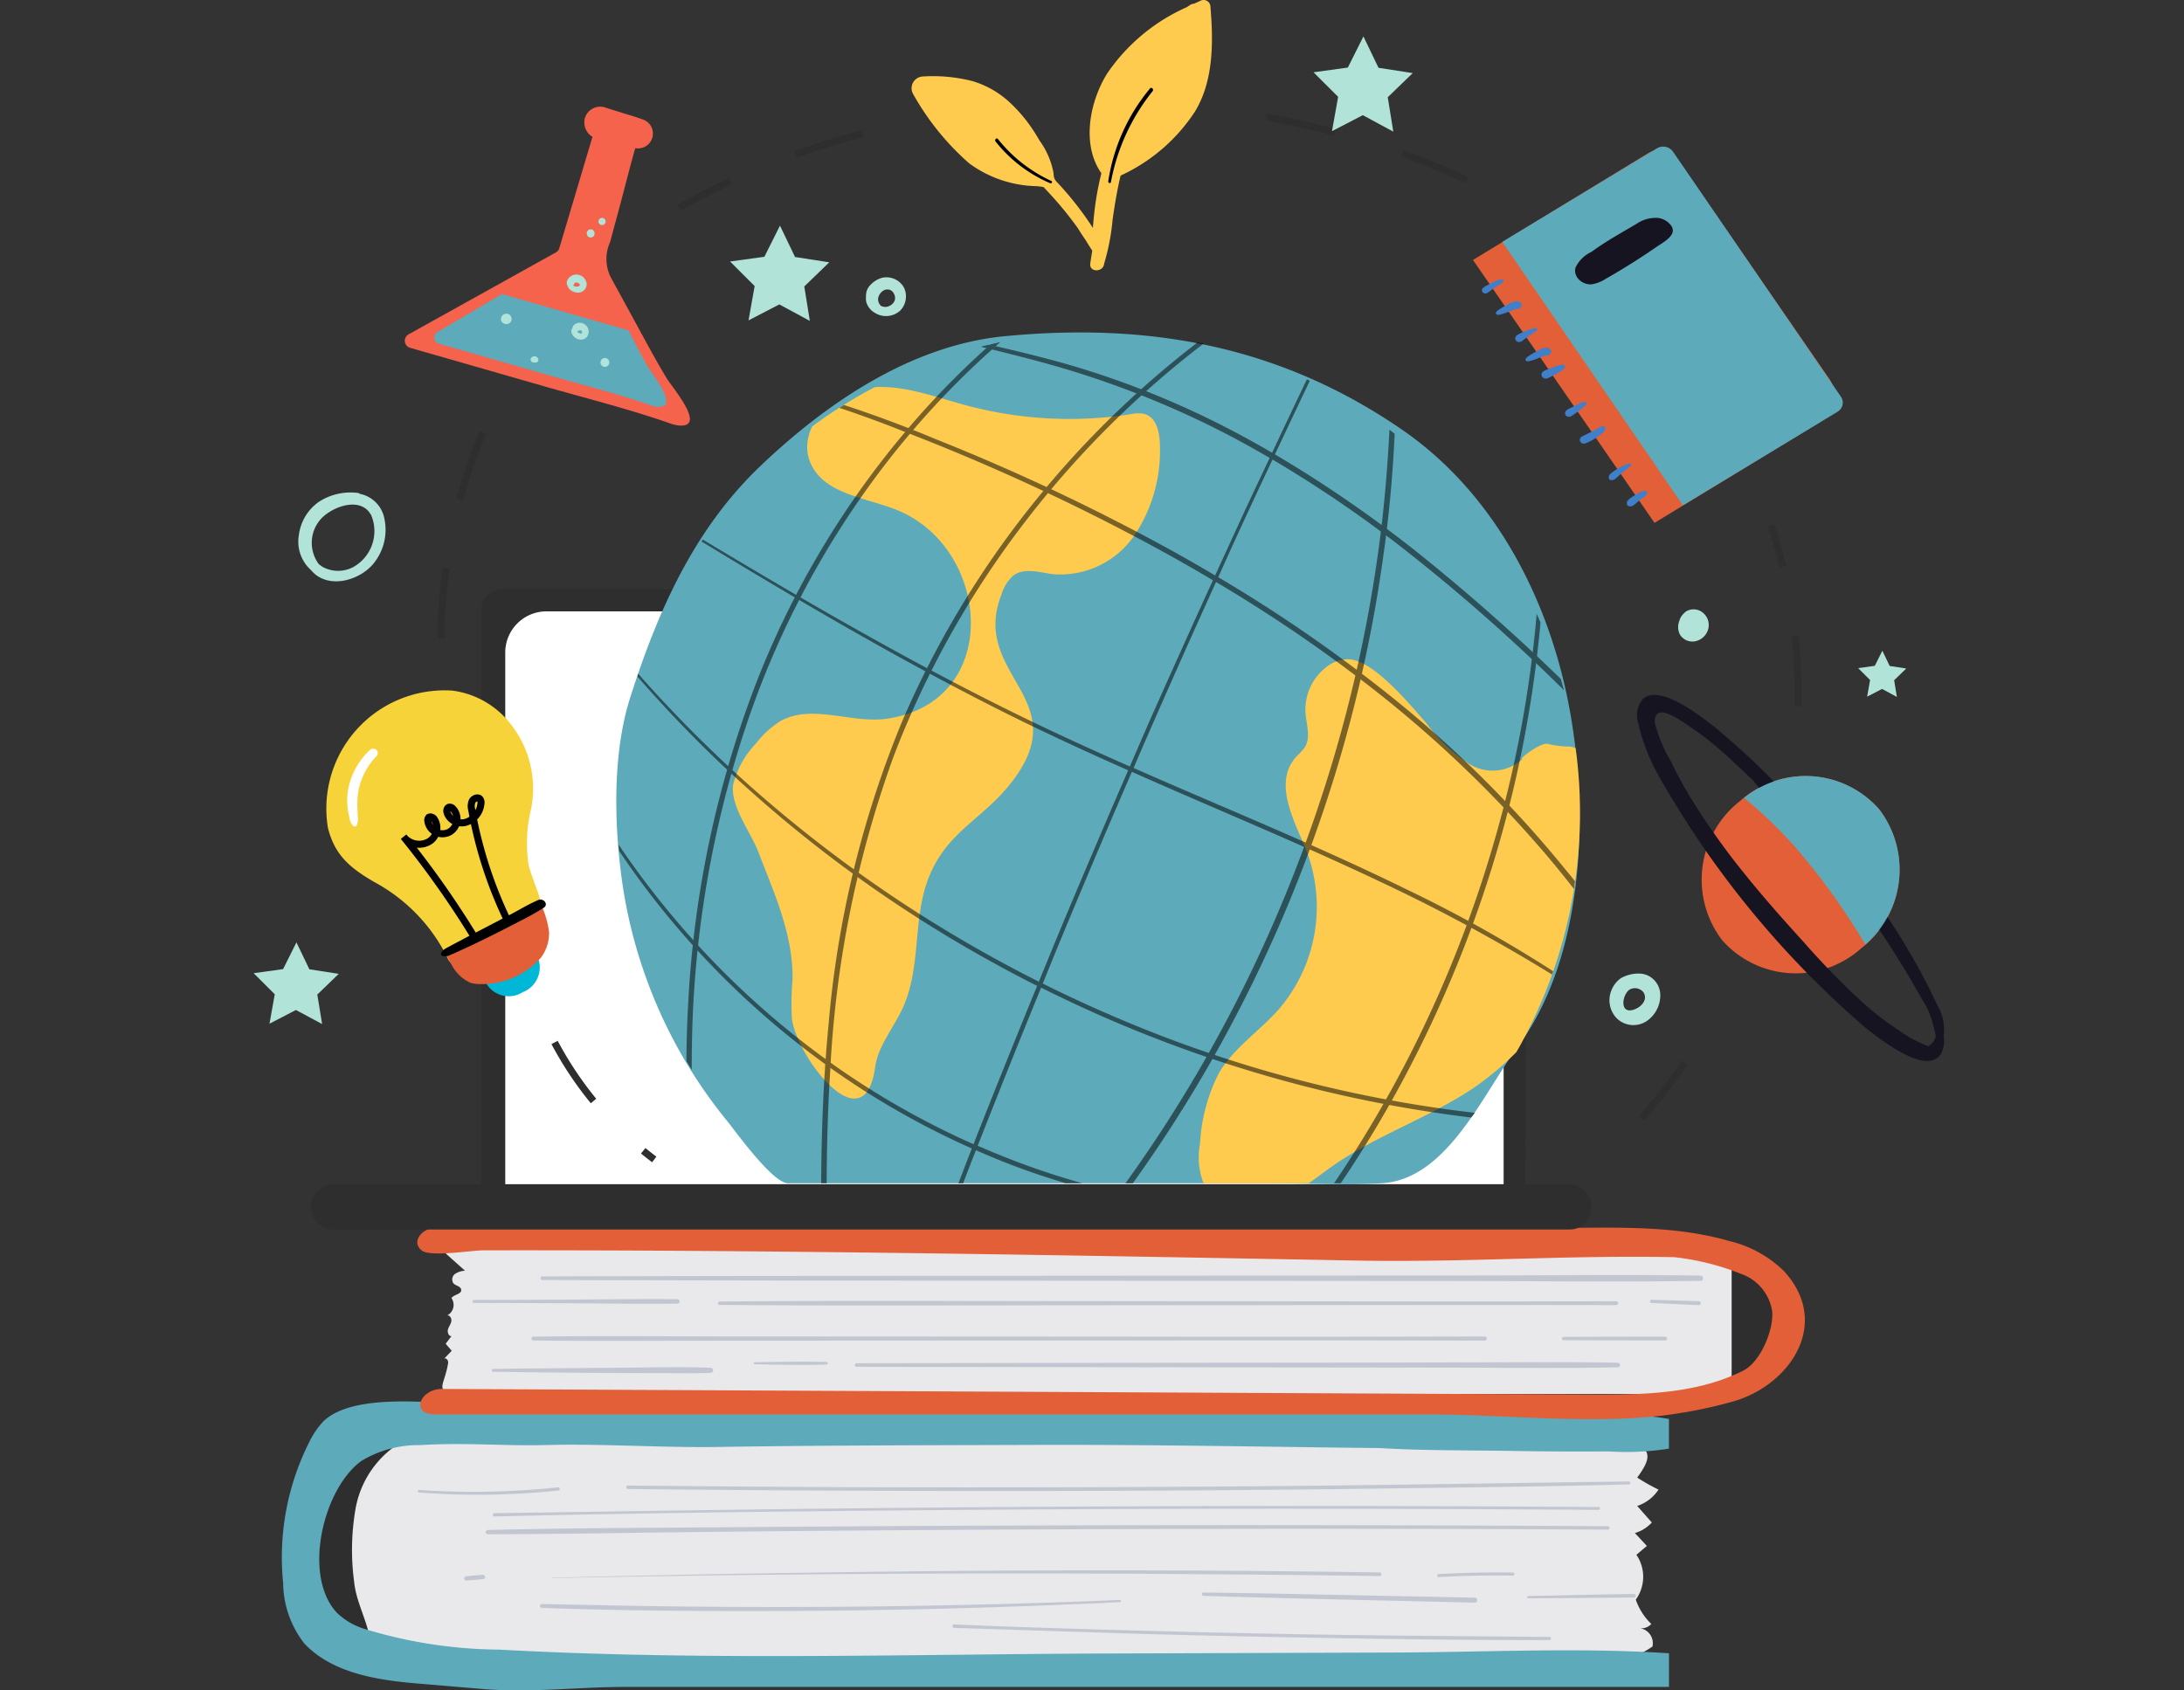 <svg xmlns="http://www.w3.org/2000/svg" xmlns:xlink="http://www.w3.org/1999/xlink" width="155" height="120" viewBox="0 0 155 120">
  <rect x="0" y="0" width="155" height="120" fill="#333333" stroke="none"/>
  <defs>
    <clipPath id="clip-path">
      <path id="Path_14129" data-name="Path 14129" d="M34.37-.037A34.146,34.146,0,1,1,.189,34.074,34.146,34.146,0,0,1,34.37-.037Z" transform="matrix(0.157, -0.988, 0.988, 0.157, 0, 67.905)" fill="none"/>
    </clipPath>
    <clipPath id="clip-Web_1920_1">
      <rect width="155" height="120"/>
    </clipPath>
  </defs>
  <g id="Web_1920_1" data-name="Web 1920 – 1" clip-path="url(#clip-Web_1920_1)">
    <g id="Group_15718" data-name="Group 15718" transform="translate(-102.024 -135.777)">
      <g id="Group_1" data-name="Group 1">
        <path id="Path_14031" data-name="Path 14031" d="M162.28,292.2a39.587,39.587,0,0,0,5.343,6.728" transform="translate(-21.935 -80.68)" fill="none" stroke="#2e2e2e" stroke-width="0.5" stroke-dasharray="5"/>
        <path id="Path_14032" data-name="Path 14032" d="M195.852,155.382a53.727,53.727,0,0,0-13.011,5.24" transform="translate(-32.609 -10.109)" fill="none" stroke="#2e2e2e" stroke-width="0.5" stroke-dasharray="5"/>
        <path id="Path_14033" data-name="Path 14033" d="M282.92,157.3a56.4,56.4,0,0,0-15.026-4.6" transform="translate(-76.762 -8.728)" fill="none" stroke="#2e2e2e" stroke-width="0.5" stroke-dasharray="5"/>
        <path id="Path_14034" data-name="Path 14034" d="M345.893,225.629a38.612,38.612,0,0,0-1.926-12.855" transform="translate(-116.253 -39.712)" fill="none" stroke="#2e2e2e" stroke-width="0.5" stroke-dasharray="5"/>
        <path id="Path_14035" data-name="Path 14035" d="M324.911,291.7a48.423,48.423,0,0,0,5.292-7.5" transform="translate(-106.361 -76.551)" fill="none" stroke="#2e2e2e" stroke-width="0.5" stroke-dasharray="5"/>
        <g id="Group_15692" data-name="Group 15692" transform="translate(218.231 185.104)">
          <path id="Path_14036" data-name="Path 14036" d="M336.442,251.323a7.082,7.082,0,0,0-1.282,9.873,6.968,6.968,0,0,0,9.871.594,7.082,7.082,0,0,0,1.282-9.873,6.968,6.968,0,0,0-9.871-.594Z" transform="translate(-329.153 -243.791)" fill="#e25f37"/>
          <path id="Path_14037" data-name="Path 14037" d="M324.674,237.9a1.768,1.768,0,0,0-.374,1.735,13.8,13.8,0,0,0,1.483,3.8,67.226,67.226,0,0,0,14.606,17.8c2.618,2.109,4.366,2.829,5.194,2.14a1.034,1.034,0,0,0,.2-.236l.005-.008a1.959,1.959,0,0,0,.192-1.288,3.39,3.39,0,0,0-.453-2.184A46.383,46.383,0,0,0,340.1,250.8q-1.569-2.055-3.322-3.957-.447-.485-.911-.954a52.772,52.772,0,0,0-6.006-5.853C327.25,237.927,325.5,237.207,324.674,237.9Zm2.8,1.668a22.87,22.87,0,0,1,2.161,1.573c1,.817,1.915,1.738,2.867,2.612a.33.33,0,0,0,.019.039,15.518,15.518,0,0,0,1.808,1.949c.628.631,1.24,1.279,1.844,1.935a57.919,57.919,0,0,1,5.737,7.389c.847,1.288,1.648,2.611,2.4,3.955.157.28.337.566.508.859a8.926,8.926,0,0,1,.581,1.863c.009.051.012.1.018.144a1.042,1.042,0,0,1-.525.7,9.032,9.032,0,0,1-2.1-1.137,21.514,21.514,0,0,1-2.584-1.99,55.585,55.585,0,0,1-4.183-4.293c-1.445-1.587-2.87-3.195-4.214-4.871a50.09,50.09,0,0,1-3.712-5.23,26.4,26.4,0,0,1-1.472-2.7,10.208,10.208,0,0,1-1.14-2.724.745.745,0,0,1,.175-.653c.413-.345,1.423.328,1.813.577Z" transform="translate(-324.246 -237.643)" fill="#161421"/>
          <path id="Path_14038" data-name="Path 14038" d="M343.708,254.7a48.516,48.516,0,0,1,4.892,6.821,7.045,7.045,0,0,0,.981-9.6,6.934,6.934,0,0,0-9.588-.808A32.062,32.062,0,0,1,343.708,254.7Z" transform="translate(-332.421 -243.796)" fill="#5daabb"/>
        </g>
        <g id="Group_15693" data-name="Group 15693" transform="translate(166.713 135.782)">
          <path id="Path_14039" data-name="Path 14039" d="M238.33,136.253a.487.487,0,0,0-.721-.416l-.432.2a.652.652,0,0,0-.313.106l-.213.144a13.373,13.373,0,0,0-5.66,4.721c-1.229,1.985-1.835,5.027-.4,7.069a20.306,20.306,0,0,0-.514,2.894c-.035.33-.066.659-.09.987-.1-.152-.194-.3-.3-.453a22.59,22.59,0,0,0-2.21-2.757,1.011,1.011,0,0,1-.228-.314,1.184,1.184,0,0,1-.052-.354,5.64,5.64,0,0,0-.989-2.315q-.287-.506-.619-.983a10.813,10.813,0,0,0-1.351-1.59,6.709,6.709,0,0,0-2.786-1.654,11.286,11.286,0,0,0-3.515-.332.835.835,0,0,0-.709,1.245,18.675,18.675,0,0,0,3.965,4.909,8.321,8.321,0,0,0,4.6,1.626,4.409,4.409,0,0,1,.691.069c.352.373.7.749,1.034,1.137q.75.868,1.413,1.8c.171.279.349.555.538.824.155.254.31.508.474.754-.05.307-.1.614-.142.922-.08.629.92.635.988,0v-.01a15.687,15.687,0,0,0,.6-3.141c.151-1.039.318-2.082.566-3.1a12.56,12.56,0,0,0,5.256-4.513C238.569,141.533,238.538,138.738,238.33,136.253Z" transform="translate(-217.113 -135.782)" fill="#ffcb4e"/>
          <path id="Path_14040" data-name="Path 14040" d="M249.113,148.7a13.416,13.416,0,0,0-2.961,6.59c-.018.123.165.178.189.052a14.578,14.578,0,0,1,2.96-6.453C249.407,148.759,249.225,148.569,249.113,148.7Z" transform="translate(-232.187 -142.423)"/>
          <path id="Path_14041" data-name="Path 14041" d="M233.451,159.09a10.389,10.389,0,0,1-3.792-2.976c-.1-.123-.264.051-.171.172a9.876,9.876,0,0,0,3.872,2.961C233.465,159.295,233.557,159.138,233.451,159.09Z" transform="translate(-223.522 -146.248)"/>
        </g>
        <g id="Group_15697" data-name="Group 15697" transform="translate(206.561 146.183)">
          <g id="Group_15694" data-name="Group 15694" transform="translate(0 0.261)">
            <path id="Path_14042" data-name="Path 14042" d="M324.545,177.132l-11.682,7.12-12.885-18.663,12.389-7.551a1.623,1.623,0,0,1,2.16.432l10.726,15.538a2.178,2.178,0,0,1-.708,3.124Z" transform="translate(-299.978 -157.801)" fill="#e25f37"/>
          </g>
          <path id="Path_14043" data-name="Path 14043" d="M328.092,176.089l-10.973,6.639-12.818-18.7,10.973-6.639a.86.86,0,0,1,1.145.233l11.921,17.4a.75.75,0,0,1-.248,1.067Z" transform="translate(-302.222 -157.262)" fill="#5daabb"/>
          <path id="Path_14044" data-name="Path 14044" d="M321.316,169.442c-.162.112-.325.213-.455.3q-1.761,1.219-3.634,2.287a2.552,2.552,0,0,1-.99.388c-.693.067-1.364-.566-1.142-1.214a2.362,2.362,0,0,1,1.13-1.094c.984-.728,2.132-1.357,3.191-1.986a2.38,2.38,0,0,1,1.565-.411,1.4,1.4,0,0,1,.84.476C322.242,168.7,321.786,169.117,321.316,169.442Z" transform="translate(-307.803 -162.642)" fill="#161421"/>
          <path id="Path_14045" data-name="Path 14045" d="M302.694,176.694l-.166.037a1.014,1.014,0,0,0-.183.069q-.164.074-.324.153c-.107.053-.206.1-.307.159a1.7,1.7,0,0,0-.335.207.217.217,0,0,0-.021.3.253.253,0,0,0,.311.061,2.3,2.3,0,0,0,.31-.22l.034-.025q-.025.018.007,0l.071-.049c.047-.033.1-.065.143-.1q.144-.1.291-.186a2.343,2.343,0,0,0,.283-.214C302.9,176.8,302.8,176.671,302.694,176.694Z" transform="translate(-300.669 -167.283)" fill="#4080ca"/>
          <path id="Path_14046" data-name="Path 14046" d="M307.76,183.907a.136.136,0,0,0-.175-.045,2.034,2.034,0,0,1-.323.092,2.232,2.232,0,0,0-.358.131c-.1.045-.207.092-.309.144-.139.07-.335.144-.368.306a.236.236,0,0,0,.045.213.278.278,0,0,0,.2.1c.163.019.3-.13.415-.218l.067-.048h0l.035-.024c.006,0,.076-.054.034-.025l.035-.024.079-.054c.1-.068.2-.132.3-.208a1.167,1.167,0,0,1,.275-.171.118.118,0,0,0,.048-.169Z" transform="translate(-303.218 -170.975)" fill="#4080ca"/>
          <g id="Group_15695" data-name="Group 15695" transform="translate(3.723 14.28)">
            <path id="Path_14047" data-name="Path 14047" d="M310.785,187.869h-.011C310.8,187.871,310.8,187.87,310.785,187.869Z" transform="translate(-309.306 -187.328)" fill="#4080ca"/>
            <path id="Path_14048" data-name="Path 14048" d="M309.342,186.773c-.332-.089-.637.138-.91.284a4.268,4.268,0,0,0-.378.214l-.186.124a.357.357,0,0,0-.142.178.1.1,0,0,0,.074.125.37.37,0,0,0,.2.007c.063-.015.125-.035.188-.053a4.312,4.312,0,0,0,.415-.148l.37-.146.059-.023c.024-.008.047-.017.071-.024l.057-.015h.039a.289.289,0,0,0,.333-.186.273.273,0,0,0-.19-.337Z" transform="translate(-307.72 -186.753)" fill="#4080ca"/>
            <path id="Path_14049" data-name="Path 14049" d="M310.788,187.867Z" transform="translate(-309.313 -187.327)" fill="#4080ca"/>
          </g>
          <g id="Group_15696" data-name="Group 15696" transform="translate(1.626 10.981)">
            <path id="Path_14050" data-name="Path 14050" d="M306.425,181.056h-.011C306.439,181.058,306.438,181.057,306.425,181.056Z" transform="translate(-304.945 -180.515)" fill="#4080ca"/>
            <path id="Path_14051" data-name="Path 14051" d="M304.981,179.96c-.331-.089-.637.138-.91.284a4.2,4.2,0,0,0-.378.215l-.186.124a.36.36,0,0,0-.142.178.1.1,0,0,0,.074.124.37.37,0,0,0,.2.007c.063-.015.125-.035.188-.053a4.314,4.314,0,0,0,.415-.148l.37-.146.059-.023c.024-.008.047-.017.071-.024l.056-.015h.044a.289.289,0,0,0,.332-.186.272.272,0,0,0-.193-.337Z" transform="translate(-303.36 -179.94)" fill="#4080ca"/>
            <path id="Path_14052" data-name="Path 14052" d="M306.427,181.054Z" transform="translate(-304.952 -180.514)" fill="#4080ca"/>
          </g>
          <path id="Path_14053" data-name="Path 14053" d="M311.718,189.287a.245.245,0,0,0-.214-.042,1.3,1.3,0,0,0-.193.035c-.117.033-.232.084-.346.125a5.641,5.641,0,0,0-.723.292.277.277,0,0,0-.111.387.3.3,0,0,0,.179.132.38.38,0,0,0,.233-.027,5.371,5.371,0,0,0,.667-.344,3.209,3.209,0,0,0,.346-.206,1.31,1.31,0,0,0,.138-.115C311.755,189.465,311.8,189.353,311.718,189.287Z" transform="translate(-305.228 -173.755)" fill="#4080ca"/>
          <path id="Path_14054" data-name="Path 14054" d="M315.023,194.691a.662.662,0,0,0-.378.1c-.109.048-.221.092-.327.144s-.211.108-.316.163a1.342,1.342,0,0,0-.353.211.251.251,0,0,0-.045.311.285.285,0,0,0,.308.12,1.3,1.3,0,0,0,.354-.211l.3-.217c.1-.07.189-.152.283-.228.046-.037.092-.075.136-.115a.32.32,0,0,0,.111-.151.107.107,0,0,0-.073-.127Z" transform="translate(-307.033 -176.564)" fill="#4080ca"/>
          <path id="Path_14055" data-name="Path 14055" d="M317.422,198.257a.794.794,0,0,0-.412.161c-.12.073-.244.141-.369.206-.248.127-.5.241-.75.374a.259.259,0,0,0-.118.331.285.285,0,0,0,.333.156,3.192,3.192,0,0,0,.807-.417c.126-.088.25-.179.37-.275a.669.669,0,0,0,.284-.354.148.148,0,0,0-.145-.182Z" transform="translate(-308.166 -178.407)" fill="#4080ca"/>
          <path id="Path_14056" data-name="Path 14056" d="M321.465,203.708c-.138.048-.277.094-.411.153a2.98,2.98,0,0,0-.37.2c-.116.071-.23.146-.34.224a1.326,1.326,0,0,0-.2.155.6.6,0,0,0-.092.115.379.379,0,0,0-.035.158.187.187,0,0,0,.191.182.452.452,0,0,0,.141-.018.592.592,0,0,0,.138-.08,1.551,1.551,0,0,0,.159-.137c.1-.093.2-.183.3-.269s.21-.159.309-.244.2-.18.314-.262C321.663,203.822,321.571,203.671,321.465,203.708Z" transform="translate(-310.382 -181.215)" fill="#4080ca"/>
          <path id="Path_14057" data-name="Path 14057" d="M324.057,207.748a.172.172,0,0,0-.142-.025c-.066.022-.137.028-.2.054a1.466,1.466,0,0,0-.149.075q-.155.082-.3.173c-.1.059-.191.12-.283.185a1.262,1.262,0,0,0-.17.132.594.594,0,0,0-.088.1.325.325,0,0,0-.038.123.206.206,0,0,0,.038.18.213.213,0,0,0,.171.082.444.444,0,0,0,.235-.062,1.812,1.812,0,0,0,.177-.137q.126-.111.258-.217c.084-.068.169-.133.257-.2l.011-.008.032-.022c.034-.024.07-.046.1-.071a.525.525,0,0,0,.071-.079l.007-.008h0l.037-.03a.143.143,0,0,0,.045-.113.111.111,0,0,0-.064-.132Z" transform="translate(-311.761 -183.286)" fill="#4080ca"/>
        </g>
        <g id="Group_15701" data-name="Group 15701" transform="translate(130.752 143.343)">
          <g id="Group_15698" data-name="Group 15698">
            <path id="Path_14058" data-name="Path 14058" d="M158.029,165.493,157,163.611a2.885,2.885,0,0,1-.1-2.586q.381-1.413.761-2.827c.064-.24,1-3.856,1.037-3.849a1,1,0,0,0,.464-.021.183.183,0,0,0,.055-.013,1.055,1.055,0,0,0,.591-1.514,1.025,1.025,0,0,0-.629-.5c-.435-.17-.889-.293-1.334-.432s-.893-.275-1.337-.422a1.138,1.138,0,0,0-1.4.783,1.2,1.2,0,0,0,.543,1.317l-2.353,7.9a.521.521,0,0,1-.245.306L142.6,167.566a.522.522,0,0,0,.108.956l9.487,2.724c2.974.854,5.979,1.6,8.892,2.616a2.979,2.979,0,0,0,.581.16c2.226.3-.342-2.666-.75-3.336-.546-.9-1.051-1.819-1.554-2.743Z" transform="translate(-142.331 -151.398)" fill="#f5634d"/>
            <path id="Path_14059" data-name="Path 14059" d="M161.838,184.038c-.437-.761-.838-1.542-1.238-2.325l-.128-.251-8.99-2.581-4.578,2.7a.451.451,0,0,0,.077.816l7.721,2.217c2.421.7,4.868,1.3,7.237,2.132a2.318,2.318,0,0,0,.473.129C164.228,187.106,162.164,184.606,161.838,184.038Z" transform="translate(-144.589 -165.574)" fill="#5daabb"/>
          </g>
          <path id="Path_14060" data-name="Path 14060" d="M157.223,181.942a.431.431,0,0,0-.054-.074l-.009-.011a6.1,6.1,0,0,0-.065-.05.555.555,0,0,0-.076-.033h-.013a.366.366,0,0,0-.1-.013.589.589,0,0,0-.088.011H156.8a.768.768,0,0,0-.078.032l-.013.007-.013.009a.759.759,0,0,0-.066.052l-.011.011a.713.713,0,0,0-.052.068h0l-.029.068v.023a.13.13,0,0,0-.006.019.349.349,0,0,0,.032.248.32.32,0,0,0,.064.08.362.362,0,0,0,.084.061.422.422,0,0,0,.1.037.4.4,0,0,0,.108.01.6.6,0,0,0,.083-.012.456.456,0,0,0,.078-.031.132.132,0,0,0,.023-.013c.02-.014.038-.029.057-.044l.015-.014a.7.7,0,0,0,.046-.06l.009-.013.006-.012a.626.626,0,0,0,.03-.072.325.325,0,0,0,.01-.057.312.312,0,0,0,0-.059.429.429,0,0,0-.058-.168Z" transform="translate(-149.694 -167.057)" fill="#b2e3d9"/>
          <g id="Group_15699" data-name="Group 15699" transform="translate(11.829 15.348)">
            <path id="Path_14061" data-name="Path 14061" d="M167.943,183.26a.606.606,0,0,0-.455-.162.742.742,0,0,0-.264.073.43.43,0,0,0-.073.044.382.382,0,0,0-.139.2.2.2,0,0,0,0,.025.42.42,0,0,0-.01.5.645.645,0,0,0,.266.262.681.681,0,0,0,.4.086.528.528,0,0,0,.4-.25.633.633,0,0,0-.125-.778Zm-.382.593h-.016l-.038-.01-.027-.01h-.006a.6.6,0,0,1-.062-.037l-.025-.022c-.014-.015-.026-.03-.039-.046h0c0-.007-.009-.015-.012-.022h.011a.39.39,0,0,0,.114-.064h0l-.036.028a.476.476,0,0,1,.058-.034l.044-.012h.033l.023.006a.5.5,0,0,1,.056.033l.023.021h0l-.009-.014h0l.011.016c.009.011.015.022.008.012l.01.018a.04.04,0,0,0,.006.025.329.329,0,0,1,0,.038.049.049,0,0,1-.007.031.257.257,0,0,1-.014.025l-.014.015-.013.007-.017.005h-.012a.183.183,0,0,1-.049-.009Z" transform="translate(-166.93 -183.096)" fill="#b2e3d9"/>
            <path id="Path_14062" data-name="Path 14062" d="M168.453,184.3l-.007-.011h0l.01.014Z" transform="translate(-167.716 -183.709)" fill="#b2e3d9"/>
          </g>
          <path id="Path_14063" data-name="Path 14063" d="M161.446,188.209a.243.243,0,0,0-.073-.122.313.313,0,0,0-.13-.073.2.2,0,0,0-.078-.01.373.373,0,0,0-.078.013.336.336,0,0,0-.07.031.278.278,0,0,0-.03.023.242.242,0,0,0-.03.025.146.146,0,0,0-.041.064.153.153,0,0,0-.017.077.226.226,0,0,0,.059.142l.04.031a.193.193,0,0,0,.1.028h.032l.021.009h.013a.427.427,0,0,0,.056.007h.016a.342.342,0,0,0,.058-.009l.015-.006a.253.253,0,0,0,.054-.025l.037-.028a.137.137,0,0,0,.037-.059.089.089,0,0,0,.012-.046.137.137,0,0,0,0-.072Z" transform="translate(-151.97 -170.279)" fill="#b2e3d9"/>
          <g id="Group_15700" data-name="Group 15700" transform="translate(11.488 11.923)">
            <path id="Path_14064" data-name="Path 14064" d="M168.167,177.493h0C168.167,177.475,168.164,177.478,168.167,177.493Z" transform="translate(-167.231 -176.774)" fill="#b2e3d9"/>
            <path id="Path_14065" data-name="Path 14065" d="M168.113,177.63h0l.01-.015Z" transform="translate(-167.203 -176.844)" fill="#b2e3d9"/>
            <path id="Path_14066" data-name="Path 14066" d="M167.629,176.6a.747.747,0,0,0-.7-.576.715.715,0,0,0-.5.185.578.578,0,0,0-.143.185.461.461,0,0,0-.043.348.242.242,0,0,0,.046.072.48.48,0,0,0,.043.127.7.7,0,0,0,.322.28.794.794,0,0,0,.49.075.621.621,0,0,0,.356-.206.582.582,0,0,0,.129-.49Zm-.494.205h0l-.007.011a.037.037,0,0,1,.007-.011l-.015.016-.015.014-.026.017-.024.013-.035.01-.032.007h-.039a.285.285,0,0,1-.05,0l-.032-.006a.852.852,0,0,1-.109-.032h-.014l-.055-.028h-.006l.006-.006c.01-.019.023-.036.034-.055l.026-.062h0c.005-.01.026-.041.026-.043l.015-.017a.459.459,0,0,1,.046-.042c-.063.057-.012.011.013,0h.032a.465.465,0,0,1,.069,0l.058.015a.545.545,0,0,1,.05.029l.029.019h.005a.445.445,0,0,1,.033.034l.01.014a.361.361,0,0,1,.018.033l.005.02v.008h0v.005l-.007.023v.011l-.005.008s-.006-.01-.012-.01Z" transform="translate(-166.221 -176.022)" fill="#b2e3d9"/>
          </g>
          <path id="Path_14067" data-name="Path 14067" d="M171.826,188.487a.318.318,0,0,0-.081-.14l-.064-.049a.311.311,0,0,0-.159-.043.232.232,0,0,0-.121.027.287.287,0,0,0-.165.165.243.243,0,0,0-.027.123l.012.084a.317.317,0,0,0,.081.14l.064.049a.316.316,0,0,0,.159.044.322.322,0,0,0,.314-.315Z" transform="translate(-157.321 -170.408)" fill="#b2e3d9"/>
          <path id="Path_14068" data-name="Path 14068" d="M169.741,169.681a.275.275,0,0,0-.274-.281l-.073.01a.273.273,0,0,0-.121.071l-.043.056a.27.27,0,0,0-.038.139v.026a.208.208,0,0,0,.024.107.213.213,0,0,0,.057.09.211.211,0,0,0,.089.057.2.2,0,0,0,.106.024l.074-.01a.271.271,0,0,0,.121-.071l.043-.056a.276.276,0,0,0,.038-.14Z" transform="translate(-156.275 -160.686)" fill="#b2e3d9"/>
          <path id="Path_14069" data-name="Path 14069" d="M171.18,167.719a.254.254,0,1,0,.254.254A.254.254,0,0,0,171.18,167.719Z" transform="translate(-157.18 -159.816)" fill="#b2e3d9"/>
        </g>
        <g id="Group_15702" data-name="Group 15702" transform="translate(122.039 235.274)">
          <path id="Path_14070" data-name="Path 14070" d="M116.1,360.478q40.349.715,80.71.616c2.194-.005,4.594-.073,6.253-1.269a1.077,1.077,0,0,0-.913-1.3.932.932,0,0,0,.828-.3,4.379,4.379,0,0,1-1.1-1.725,2.771,2.771,0,0,0,.044-3.184l.742-.63-.848-.914a2.6,2.6,0,0,0,1.2-.75l-1.038-1.174a2.888,2.888,0,0,0,1.513-1.16,14.136,14.136,0,0,1-1.513-.853c1.179-1.6,1.035-2.206-1.254-2.776-2.437-.606-5.28-.466-7.8-.587q-8.227-.392-16.462-.618-16.265-.446-32.542-.242a240.268,240.268,0,0,0-28.179,1.622,16.077,16.077,0,0,0-4.32,1,6.61,6.61,0,0,0-3.891,7.829c.906,2.952,3.954,5.273,7.455,6.158C115.206,360.577,115.622,360.469,116.1,360.478Z" transform="translate(-105.8 -342.441)" fill="#e9e9eb"/>
          <path id="Path_14071" data-name="Path 14071" d="M111.428,359.792c-.184-1.427-1-2.761-1.147-4.224a17.014,17.014,0,0,1,.069-5.039,6.936,6.936,0,0,1,3.518-5.043,2.137,2.137,0,0,0,.62-.362c1.034-1.017-1.314-1.015-1.732-.923-4.093.9-8.056,7.6-6.287,11.527.648,1.437,2.354,2.568,3.661,3.6.19.15.371.3.54.445a9.053,9.053,0,0,0,.866.685C111.493,360.238,111.456,360.015,111.428,359.792Z" transform="translate(-105.159 -342.755)" fill="#2e2e2e"/>
          <path id="Path_14072" data-name="Path 14072" d="M202.644,359.122c-6.448-.424-13.06-.075-19.524-.053l-19.926.067c-14.506.048-29.1.525-43.561-.274a33.415,33.415,0,0,1-9.554-1.466,4.89,4.89,0,0,1-1.966-1.143c-2.483-2.653-.966-8.84,1.735-10.786a7.818,7.818,0,0,1,4.166-1.122c3.291-.2,5.845.077,9.047-.008,3.812-.1,8.236.2,12.049.139,7.523-.118,15.047-.12,22.57-.146,8.143-.027,16.3.137,24.446.225,3.074.186,6.2.151,9.234.2q3.508.063,7.013.036a19.379,19.379,0,0,0,4.27-.194v-2.11a20.032,20.032,0,0,0-4.27-.27c-1.558-.044-3.116-.072-4.674-.1-11.963-.793-24.056-.69-36.02-.642q-11,.044-21.989.262c-4.187.08-8.528.377-12.694.213-2.913-.115-5.8-.585-8.715-.677-2.038-.064-5.541-.148-7.13,1.381a5.83,5.83,0,0,0-1.011,1.487,18.154,18.154,0,0,0-1.848,10,7.073,7.073,0,0,0,1.511,4.294c2.03,2.158,5.351,2.611,8.121,2.843l4.546.381c3.406.285,6.688-.148,10.095-.148h74.079Z" transform="translate(-104.212 -341.256)" fill="#5daabb"/>
          <path id="Path_14073" data-name="Path 14073" d="M226.143,352.966c-9.257.117-18.513.283-27.771.349q-13.815.1-27.633.054-7.8-.035-15.588-.113a.123.123,0,1,0,0,.244q13.886.151,27.775.143,13.816-.007,27.632-.2c5.2-.068,10.392-.133,15.585-.268a.107.107,0,1,0,0-.209Z" transform="translate(-130.582 -347.296)" fill="#c2c6d1"/>
          <path id="Path_14074" data-name="Path 14074" d="M213.858,359.44q-15.543-.087-31.086-.072-15.464.018-30.928.143c-5.813.048-11.634.054-17.445.2a.15.15,0,0,0,0,.3c5.18,0,10.362-.11,15.542-.164s10.361-.1,15.542-.133q15.464-.1,30.928-.088,8.724.007,17.447.06a.125.125,0,1,0,0-.246Z" transform="translate(-119.793 -350.596)" fill="#c2c6d1"/>
          <path id="Path_14075" data-name="Path 14075" d="M132.4,366.647l-1.121.1c-.1.009-.191.064-.186.154a.174.174,0,0,0,.186.155l1.121-.1c.1-.009.191-.065.186-.155a.174.174,0,0,0-.186-.154Z" transform="translate(-118.164 -354.352)" fill="#c2c6d1"/>
          <path id="Path_14076" data-name="Path 14076" d="M202.815,366.141q-11.456-.174-22.913-.145c-7.639.019-15.276.116-22.913.245q-6.418.109-12.833.277a.013.013,0,1,0,0,.025q11.454-.234,22.91-.3t22.914.02q6.418.044,12.836.134a.13.13,0,1,0,0-.256Z" transform="translate(-124.94 -354.014)" fill="#c2c6d1"/>
          <path id="Path_14077" data-name="Path 14077" d="M280.055,366.306q-2.617-.033-5.231.107c-.163.009-.164.221,0,.213q2.613-.137,5.231-.1a.111.111,0,1,0,0-.22Z" transform="translate(-192.717 -354.173)" fill="#c2c6d1"/>
          <path id="Path_14078" data-name="Path 14078" d="M259.288,369.619q-7.463-.15-14.924-.3-2.129-.037-4.255-.058c-.18,0-.178.226,0,.231,4.973.161,9.949.263,14.924.381l4.255.1a.182.182,0,1,0,0-.354Z" transform="translate(-174.689 -355.703)" fill="#c2c6d1"/>
          <path id="Path_14079" data-name="Path 14079" d="M183.424,370.332c-5.325.235-10.657.363-15.989.442s-10.666.079-16,.013c-3-.037-5.991-.107-8.986-.165-.214,0-.212.267,0,.275,5.327.192,10.665.234,16,.223s10.667-.1,16-.269q4.491-.15,8.98-.357A.082.082,0,1,0,183.424,370.332Z" transform="translate(-123.98 -356.253)" fill="#c2c6d1"/>
          <path id="Path_14080" data-name="Path 14080" d="M245.535,374.811c-5.5-.058-11-.082-16.5-.173q-8.218-.136-16.433-.385c-3.1-.094-6.2-.189-9.292-.334-.193-.009-.194.244,0,.25,5.5.164,10.99.372,16.488.509q8.217.2,16.436.3c3.1.036,6.2.065,9.3.051a.109.109,0,1,0,0-.218Z" transform="translate(-155.581 -358.103)" fill="#c2c6d1"/>
          <path id="Path_14081" data-name="Path 14081" d="M295.538,369.455q-3.737.064-7.473.151a.081.081,0,1,0,0,.16q3.736-.023,7.473-.057a.128.128,0,1,0,0-.254Z" transform="translate(-199.606 -355.801)" fill="#c2c6d1"/>
          <path id="Path_14082" data-name="Path 14082" d="M134.2,353.823a56.527,56.527,0,0,1-9.838.188c-.138-.009-.136.168,0,.179a54.818,54.818,0,0,0,9.838-.136C134.379,354.036,134.381,353.8,134.2,353.823Z" transform="translate(-114.62 -347.737)" fill="#c2c6d1"/>
          <path id="Path_14083" data-name="Path 14083" d="M213.806,356.633q-15.325-.107-30.651-.06-15.247.048-30.493.249c-5.733.076-11.466.169-17.2.245a.119.119,0,1,0,0,.235c10.213-.246,20.431-.359,30.647-.445q15.246-.128,30.494-.1,8.6.015,17.2.078a.1.1,0,1,0,0-.2Z" transform="translate(-120.365 -349.148)" fill="#c2c6d1"/>
        </g>
        <g id="Group_15705" data-name="Group 15705" transform="translate(131.635 222.933)">
          <g id="Group_15704" data-name="Group 15704">
            <path id="Path_14084" data-name="Path 14084" d="M194.346,328.821H111.03a15.467,15.467,0,0,1-2.457,0c-1.468-.249-.736-.59-.481-2.2.026-.167-.116-.373-.275-.317l.532-.549-.433-.5.411-.538c-.2,0-.3-.272-.248-.471s.194-.366.237-.567-.088-.467-.289-.434a.846.846,0,0,0,.3-1.234c.188-.262.728-.27.692-.591-.028-.249-.391-.273-.556-.461a.487.487,0,0,1,.123-.663,1.39,1.39,0,0,1,.705-.225l-1.374-1.228c1.489-1.213,6.994-.358,8.97-.358h77.455c4.9,0,8.881,2.313,8.881,5.166S199.25,328.821,194.346,328.821Z" transform="translate(-105.899 -317.021)" fill="#e9e9eb"/>
            <path id="Path_14085" data-name="Path 14085" d="M297.962,318.968v10.17A4.772,4.772,0,0,0,302.1,324.6v-1.1A4.772,4.772,0,0,0,297.962,318.968Z" transform="translate(-204.677 -317.419)" fill="#2e2e2e"/>
            <g id="Group_15703" data-name="Group 15703">
              <path id="Path_14086" data-name="Path 14086" d="M191.671,329.173c-5.184.492-10.676-.152-15.873-.152H105.284c-1.88,0-1.094-1.818.45-1.81l81.267.4c3.773.019,7.708,0,11.082-1.7,1.208-.609,2.144-2.828,2.057-4.173a3.347,3.347,0,0,0-2.181-2.682,18.063,18.063,0,0,0-4.779-1.2c-7.948-.147-14.688.387-22.636.24-20.633-.381-41.268-.762-61.9-.723-.822,0-3.728.488-4.342.015-.8-.613.018-1.611.989-1.611H184.9c4.091,0,8.222-.214,12.2.937a8.232,8.232,0,0,1,3.87,2.132c3.424,3.732.385,8.122-3.6,9.252a32.1,32.1,0,0,1-4.036.866Q192.508,329.1,191.671,329.173Z" transform="translate(-103.973 -315.769)" fill="#e25f37"/>
            </g>
          </g>
          <path id="Path_14087" data-name="Path 14087" d="M289.361,326.435l-3.362-.1a.112.112,0,0,0,0,.223l3.362.156C289.542,326.727,289.542,326.44,289.361,326.435Z" transform="translate(-198.411 -321.221)" fill="#c2c6d1"/>
          <path id="Path_14088" data-name="Path 14088" d="M212.109,326.519q-12.449.017-24.9,0-12.385-.01-24.771-.025c-4.658-.006-9.315,0-13.973.045a.117.117,0,1,0,0,.234c8.3.079,16.6.038,24.9.031l24.771-.019q6.987-.006,13.973.007a.136.136,0,1,0,0-.273Z" transform="translate(-127.013 -321.299)" fill="#c2c6d1"/>
          <path id="Path_14089" data-name="Path 14089" d="M280.266,331.736q-3.612,0-7.224.016a.117.117,0,1,0,0,.234q3.612.017,7.224.015a.133.133,0,0,0,0-.265Z" transform="translate(-191.683 -324.004)" fill="#c2c6d1"/>
          <path id="Path_14090" data-name="Path 14090" d="M188.5,331.683q-13.2.033-26.408.01l-26.274-.013c-4.94,0-9.882-.055-14.821.015a.135.135,0,1,0,0,.269c4.4.061,8.8.018,13.2.016l13.2-.007,26.274-.013q7.41,0,14.821.016a.147.147,0,1,0,.008-.293Z" transform="translate(-112.744 -323.964)" fill="#c2c6d1"/>
          <path id="Path_14091" data-name="Path 14091" d="M158.8,335.421c-1.7-.052-3.4-.013-5.106.021a.07.07,0,0,0,0,.14c1.7.034,3.4.074,5.106.021a.091.091,0,1,0,0-.182Z" transform="translate(-129.751 -325.892)" fill="#c2c6d1"/>
          <path id="Path_14092" data-name="Path 14092" d="M222.711,335.517c-3.522-.074-7.048-.031-10.57-.026s-7.047.013-10.57.016q-10.51.009-21.02.024l-11.892.019a.127.127,0,0,0,0,.253l21.14.032,21.02.025c3.963.007,7.93.06,11.892-.023a.161.161,0,0,0,0-.32Z" transform="translate(-137.49 -325.932)" fill="#c2c6d1"/>
          <path id="Path_14093" data-name="Path 14093" d="M130.518,336.257c-1.99-.081-3.994-.028-5.986-.011l-6.046.05c-1.137.01-2.275.02-3.412.039a.1.1,0,0,0,0,.2c4.009.067,8.022.093,12.032.1,1.137,0,2.276.025,3.412-.021a.179.179,0,0,0,0-.357Z" transform="translate(-109.687 -326.314)" fill="#c2c6d1"/>
          <path id="Path_14094" data-name="Path 14094" d="M126.669,326.235c-2.407-.031-4.817.011-7.224.025s-4.816.023-7.223.028a.1.1,0,0,0,0,.208q3.612.008,7.223.028c2.407.014,4.817.057,7.224.025a.157.157,0,0,0,0-.314Z" transform="translate(-108.204 -321.161)" fill="#c2c6d1"/>
          <path id="Path_14095" data-name="Path 14095" d="M204.5,322.741c-5.357-.086-10.721-.011-16.079-.01s-10.719.006-16.079.01l-31.994.023q-9.024.007-18.047.036a.127.127,0,1,0,0,.254q16.078.049,32.157.046l31.994.023c6.014,0,12.034.087,18.047-.01a.186.186,0,0,0,0-.372Z" transform="translate(-113.424 -319.344)" fill="#c2c6d1"/>
        </g>
        <g id="Group_15706" data-name="Group 15706" transform="translate(124.09 177.586)">
          <path id="Path_14096" data-name="Path 14096" d="M227.71,266.747c.027-.069.043-43.02.043-43.02a1.523,1.523,0,0,0-1.415-1.611h-71.3a1.523,1.523,0,0,0-1.415,1.611v43.02Z" transform="translate(-141.533 -222.116)" fill="#2e2e2e"/>
          <path id="Rectangle_35" data-name="Rectangle 35" d="M2.922,0H67.933a2.922,2.922,0,0,1,2.922,2.922V43H0V2.922A2.922,2.922,0,0,1,2.922,0Z" transform="translate(13.792 1.591)" fill="#fff"/>
          <path id="Path_14097" data-name="Path 14097" d="M217.818,312.6H130.073a1.6,1.6,0,0,1-1.6-1.607h0a1.6,1.6,0,0,1,1.6-1.608h87.669a1.64,1.64,0,0,1,1.634,1.646h0a1.563,1.563,0,0,1-1.558,1.569Z" transform="translate(-128.477 -267.129)" fill="#2e2e2e"/>
          <path id="Path_14098" data-name="Path 14098" d="M229.91,223.387a.468.468,0,1,1-.136-.332.467.467,0,0,1,.136.332Z" transform="translate(-180.648 -222.529)"/>
        </g>
        <g id="Group_15714" data-name="Group 15714" transform="translate(140.911 154.156)">
          <g id="Group_15707" data-name="Group 15707" transform="translate(4.849 5.221)">
            <path id="Path_14099" data-name="Path 14099" d="M185.745,244.909h34.393c2.561,0,5.173.151,7.73,0,4.643-.274,7.173-6.326,9.674-9.717,4.6-6.242,5.043-16.107,3.71-23.657-1.387-7.856-5.289-15.552-11.955-20.133-8.67-5.957-17.929-7.609-28.181-6.625-6.6.633-12.6,4.7-17.3,9.174-4.756,4.522-7.313,10.321-9.276,16.455-1.223,3.824-1.159,8.6-.651,12.574a34.636,34.636,0,0,0,7.543,17.532C182.1,241.337,184.651,244.909,185.745,244.909Z" transform="translate(-173.543 -184.511)" fill="#5daabb"/>
          </g>
          <g id="Group_15713" data-name="Group 15713">
            <g id="Group_15712" data-name="Group 15712" clip-path="url(#clip-path)">
              <g id="Group_15710" data-name="Group 15710" transform="translate(13.125 9.09)">
                <g id="Group_15708" data-name="Group 15708">
                  <path id="Path_14100" data-name="Path 14100" d="M194.942,237.337a20.011,20.011,0,0,1,.045-2.778c.057-3.151-1.3-6.124-2.432-9.062-.538-1.4-2.032-3.308-1.773-4.794a6.438,6.438,0,0,1,1.631-2.912,6.52,6.52,0,0,1,1.717-1.569c2.243-1.255,5.045.2,7.584-.173,8.213-1.211,7.379-12.131.655-14.822-2.223-.89-5.157-1.118-6.106-3.33-.984-2.293,1.306-4.877,3.753-5.294s4.883.557,7.28,1.2a28.291,28.291,0,0,0,11.694.633,2.3,2.3,0,0,1,.972-.018c.868.243,1.1,1.361,1.1,2.268a10.81,10.81,0,0,1-1.809,6.353,6.388,6.388,0,0,1-5.745,2.757c-.968-.122-2.053-.49-2.842.088a2.874,2.874,0,0,0-.843,1.335c-2.288,5.789,5.461,7.409.6,13.485-2.007,2.51-4.441,3.374-5.734,6.532-1.226,3-.508,6.486-1.939,9.48-.651,1.362-1.692,2.583-1.9,4.08C200.083,246.353,195.275,240.064,194.942,237.337Z" transform="translate(-190.753 -192.502)" fill="#ffcb4e"/>
                </g>
                <g id="Group_15709" data-name="Group 15709" transform="translate(33.083 19.326)">
                  <path id="Path_14101" data-name="Path 14101" d="M267.331,269.618c.527-.356,1.035-.751,1.548-1.118,3.158-2.256,6.935-3.49,10.16-5.647a21.686,21.686,0,0,0,9.11-20.91c-.224-1.42-.854-3.079-2.261-3.327a6.554,6.554,0,0,1-1.545-.18c-.477-.21-2.3,1.223-1.814,1.042a3.125,3.125,0,0,1-3.809.366,12.072,12.072,0,0,1-3-2.845c-1.114-1.262-3.629-4.362-5.425-4.571a2.429,2.429,0,0,0-1.675.522,3.8,3.8,0,0,0-1.509,3.308c.066.814.381,1.7-.045,2.4a4.764,4.764,0,0,1-.609.675c-1.762,1.926.023,4.851.767,6.8a11.178,11.178,0,0,1-1.98,11.1c-1.379,1.574-3.217,2.758-4.282,4.562a12.422,12.422,0,0,0-1.339,5.028,4.988,4.988,0,0,0,.255,2.8Z" transform="translate(-259.551 -232.415)" fill="#ffcb4e"/>
                </g>
              </g>
              <g id="Group_15711" data-name="Group 15711" transform="translate(-0.726 -7.138)" opacity="0.52">
                <path id="Path_14102" data-name="Path 14102" d="M184.7,231.744a83.614,83.614,0,0,1-.4-10.223,75.325,75.325,0,0,1,3.873-22.357,63.5,63.5,0,0,1,9.775-18.371A60.505,60.505,0,0,1,212.2,167.419a53.026,53.026,0,0,1,17.737-7.723q1.173-.264,2.358-.469c.155-.027.089-.263-.065-.237A51.952,51.952,0,0,0,214,165.877a60.148,60.148,0,0,0-14.86,12.879A63.156,63.156,0,0,0,188.8,196.367a73.966,73.966,0,0,0-4.758,22.34,84.013,84.013,0,0,0,.258,13.037Z" transform="translate(-173.348 -158.988)"/>
                <path id="Path_14103" data-name="Path 14103" d="M204.172,234.447c.013-2.679.082-5.358.256-8.036a76.541,76.541,0,0,1,4.515-22.316,65.855,65.855,0,0,1,9.4-16.72A68.249,68.249,0,0,1,231.9,174.11a64.878,64.878,0,0,1,16.75-8.918q1.106-.392,2.226-.744c.136-.043.078-.257-.059-.215a62.887,62.887,0,0,0-17.216,8.276,67.918,67.918,0,0,0-14.078,12.828,66.81,66.81,0,0,0-9.99,16.313,72.2,72.2,0,0,0-5.222,21.491c-.364,3.76-.507,7.532-.529,11.307Z" transform="translate(-183.665 -161.69)"/>
                <path id="Path_14104" data-name="Path 14104" d="M249.214,240.792a99.189,99.189,0,0,0,6.672-10.67A100.783,100.783,0,0,0,262.92,213.8a98.932,98.932,0,0,0,4.031-17.258,90.272,90.272,0,0,0,.807-17.689q-.064-1.11-.159-2.217c-.012-.137-.221-.14-.214,0a102.753,102.753,0,0,1-.538,17.653,99.592,99.592,0,0,1-3.693,17.341A101.24,101.24,0,0,1,256.508,228a99.582,99.582,0,0,1-7.823,12.8Z" transform="translate(-206.976 -168.036)"/>
                <path id="Path_14105" data-name="Path 14105" d="M279.951,244.057a83.879,83.879,0,0,0,4.476-7.434,86.173,86.173,0,0,0,6.685-16.418,83.988,83.988,0,0,0,3.137-17.434,78.065,78.065,0,0,0-.73-17.668q-.171-1.094-.374-2.183c-.02-.108-.182-.062-.163.045a79.187,79.187,0,0,1,1.078,17.659,83.385,83.385,0,0,1-2.745,17.464,86.08,86.08,0,0,1-6.266,16.477,84.752,84.752,0,0,1-5.577,9.492Z" transform="translate(-222.958 -171.3)"/>
                <path id="Path_14106" data-name="Path 14106" d="M181.387,233.432a57.888,57.888,0,0,0,11.371,6.7c-.322.823-.635,1.649-.955,2.473h.335c.214-.549.423-1.1.637-1.65.091-.232.185-.463.276-.7.98.429,1.968.839,2.971,1.212,1.118.416,2.251.786,3.391,1.133H200.6q-1.155-.325-2.3-.7c-1.741-.568-3.448-1.229-5.124-1.962q2.209-5.629,4.5-11.224,1.961.98,3.962,1.872a93.834,93.834,0,0,0,14.69,5.115,92.218,92.218,0,0,0,15.33,2.585q.961.08,1.923.128c.235.011.233-.352,0-.367a91.134,91.134,0,0,1-30.1-7.014q-2.887-1.209-5.689-2.611c.317-.775.629-1.553.948-2.327q2.631-6.376,5.377-12.7,2.181.967,4.371,1.914c4.468,1.934,8.951,3.841,13.35,5.932a121.993,121.993,0,0,1,12.773,6.96q.777.491,1.542,1c.1.069.2-.1.1-.167a95.1,95.1,0,0,0-12.649-7.3c-4.372-2.145-8.843-4.073-13.316-5.992-2.019-.867-4.037-1.735-6.048-2.62.257-.6.509-1.192.768-1.786q2.5-5.728,5.082-11.418a106.169,106.169,0,0,1,10.411,7.028,84.788,84.788,0,0,1,12.761,12.034A70.088,70.088,0,0,1,242.84,233.4c.315.636.622,1.275.929,1.916.087.183.341.023.266-.157a62.5,62.5,0,0,0-9.134-14.816,82.268,82.268,0,0,0-12.379-12.289,104.689,104.689,0,0,0-12.277-8.476c.432-.951.855-1.9,1.292-2.853q1.268-2.759,2.562-5.5a87.486,87.486,0,0,1,9.066,6.153,131.586,131.586,0,0,1,11.476,10.083c3.69,3.6,7.227,7.346,10.772,11.087.447.471.9.939,1.355,1.4.142.142.348-.071.218-.219-1.71-1.954-3.517-3.829-5.308-5.707q-2.71-2.841-5.488-5.613a141.7,141.7,0,0,0-11.441-10.3,88.924,88.924,0,0,0-10.476-7.25q2.023-4.311,4.089-8.6.428-.884.857-1.767c.063-.129-.128-.242-.191-.113q-2.519,5.162-4.958,10.363c-.429-.249-.86-.5-1.294-.737a62.931,62.931,0,0,0-13.377-5.582c-5.043-1.418-10.224-2.283-15.246-3.784q-.941-.281-1.871-.593c-.083-.028-.118.1-.036.131,4.935,1.717,10.073,2.688,15.109,4.042a66.229,66.229,0,0,1,13.731,5.327c.949.5,1.884,1.024,2.81,1.563-.592,1.26-1.191,2.517-1.777,3.78q-1.05,2.277-2.093,4.564c-.993-.587-1.991-1.165-3-1.723a150.307,150.307,0,0,0-16.895-7.98,89.035,89.035,0,0,0-18.722-5.489q-1.121-.183-2.247-.325c-.184-.024-.183.268,0,.291a80.8,80.8,0,0,1,18.67,4.966,152.431,152.431,0,0,1,17.127,7.833q2.485,1.327,4.91,2.768-2.2,4.822-4.354,9.669c-.521,1.18-1.029,2.366-1.544,3.549-2.4-1.057-4.785-2.138-7.144-3.28-4.692-2.27-9.284-4.747-13.812-7.331s-9-5.278-13.466-7.982l-1.687-1.023c-.073-.044-.138.07-.066.115,4.467,2.74,8.935,5.48,13.46,8.122,4.5,2.629,9.062,5.163,13.722,7.5,2.921,1.465,5.89,2.828,8.876,4.153q-2.352,5.413-4.632,10.855c-.576,1.38-1.139,2.766-1.707,4.15q-4.011-2.018-7.824-4.4a95.235,95.235,0,0,1-12.467-9.308,91.558,91.558,0,0,1-10.71-11.2q-.607-.754-1.2-1.521c-.045-.059-.149.02-.1.08a90.458,90.458,0,0,0,10.448,11.551,93.168,93.168,0,0,0,12.251,9.618,95.246,95.246,0,0,0,9.481,5.477q-2.126,5.183-4.186,10.392c-.111.282-.218.566-.328.848a58,58,0,0,1-9.62-5.416,60.522,60.522,0,0,1-11.835-10.881A59.654,59.654,0,0,1,162.9,210q-.436-.959-.836-1.936c-.026-.064-.131-.036-.1.03a59.22,59.22,0,0,0,7.96,13.972A60.115,60.115,0,0,0,181.387,233.432Z" transform="translate(-161.948 -169.844)"/>
              </g>
            </g>
          </g>
        </g>
        <g id="Group_15715" data-name="Group 15715" transform="translate(125.088 184.745)">
          <path id="Path_14107" data-name="Path 14107" d="M157.956,275.492a1.877,1.877,0,0,1-1.1,2.364,1.852,1.852,0,0,1-2.539-.535,1.877,1.877,0,0,1,1.1-2.363A1.853,1.853,0,0,1,157.956,275.492Z" transform="translate(-142.816 -256.394)" fill="#00b7d7"/>
          <path id="Path_14108" data-name="Path 14108" d="M145.19,245.321c.012-.071.023-.141.034-.212a7.363,7.363,0,0,0-1.426-5.687,6.249,6.249,0,0,0-4.206-2.463,8.394,8.394,0,0,0-8.833,9.727c.478,1.948,1.567,2.86,3.3,3.865a12.291,12.291,0,0,1,5.193,5.385.947.947,0,0,0,.337.434,1.113,1.113,0,0,0,.7.053q.775-.111,1.541-.289a7.594,7.594,0,0,0,2.8-1.147c2.43-1.774.881-3.626.374-5.655a10.146,10.146,0,0,1,.186-4.011Z" transform="translate(-130.553 -236.902)" fill="#f7d33a"/>
          <path id="Path_14109" data-name="Path 14109" d="M147.376,262.961a65.644,65.644,0,0,0-5.226-7.456,1.411,1.411,0,0,0,1.761.375,1.132,1.132,0,0,0,.394-1.655c-.093-.1-.269-.179-.374-.076a.264.264,0,0,0-.063.192,1.05,1.05,0,0,0,1.493.856,1.065,1.065,0,0,0,.262-1.712.289.289,0,0,0-.239-.075c-.148.038-.185.23-.154.37a1.088,1.088,0,0,0,1.383.688,1.538,1.538,0,0,0,1.03-1.328.4.4,0,0,0-.083-.323c-.147-.144-.438-.029-.539.161a.944.944,0,0,0-.033.614,30.313,30.313,0,0,0,2.828,8.446" transform="translate(-136.573 -245.077)" fill="none" stroke="#000" stroke-width="0.5"/>
          <path id="Path_14110" data-name="Path 14110" d="M155.1,272.175a5.535,5.535,0,0,1-4.416,1.893,2.253,2.253,0,0,1-.592-.083,2.788,2.788,0,0,1-1.347-1.294c-.234-.361-.222-.486-.456-.847.066.1.792-.368.941-.426.312-.121.613-.307.911-.458l2.2-1.1,2.772-1.392a6.726,6.726,0,0,1,.548,1.887,2.869,2.869,0,0,1-.547,1.8Z" transform="translate(-139.76 -253.182)" fill="#e25f37"/>
          <path id="Path_14111" data-name="Path 14111" d="M154.587,267.685c-.646.273-1.27.653-1.891.981-.584.308-1.17.609-1.754.917s-1.173.6-1.755.914c-.314.167-.63.329-.941.5-.227.125-.488.23-.558.484a.129.129,0,0,0,.052.157.74.74,0,0,0,.621-.065c.329-.127.652-.289.974-.434.647-.292,1.284-.609,1.921-.922s1.268-.641,1.9-.972a19.612,19.612,0,0,0,1.817-1.011C155.336,267.986,154.948,267.533,154.587,267.685Z" transform="translate(-139.445 -252.764)"/>
          <path id="Path_14112" data-name="Path 14112" d="M135.921,245.625a.358.358,0,0,0-.484,0,5.2,5.2,0,0,0-1.475,2.5,4.456,4.456,0,0,0-.107,1.482,4.909,4.909,0,0,0,.121.747,1.174,1.174,0,0,0,.294.678.183.183,0,0,0,.237-.056,1.137,1.137,0,0,0,.073-.647c-.007-.24-.023-.48-.026-.72a5.208,5.208,0,0,1,.131-1.345,4.924,4.924,0,0,1,1.191-2.169.326.326,0,0,0,.045-.47Z" transform="translate(-132.256 -241.351)" fill="#fff"/>
        </g>
        <path id="Path_14113" data-name="Path 14113" d="M164.437,288.6a25.274,25.274,0,0,0,7.075,8.306" transform="translate(-23.055 -78.821)" fill="none" stroke="#2e2e2e" stroke-width="0.5" stroke-dasharray="5"/>
        <path id="Path_14114" data-name="Path 14114" d="M150.666,199.21a37.586,37.586,0,0,0-2.924,15.884" transform="translate(-14.38 -32.716)" fill="none" stroke="#2e2e2e" stroke-width="0.5" stroke-dasharray="5"/>
        <g id="Group_15717" data-name="Group 15717" transform="translate(120.026 138.362)">
          <path id="Path_14115" data-name="Path 14115" d="M124.885,279.728l-1.859-1-1.875.973.373-2.09-1.5-1.495,2.09-.288.949-1.9.918,1.912,2.085.322-1.522,1.47Z" transform="translate(-120.026 -209.616)" fill="#b2e3d9"/>
          <path id="Path_14116" data-name="Path 14116" d="M196,175.615l-2.166-1.169-2.185,1.134.435-2.436L190.34,171.4l2.435-.336,1.106-2.211,1.07,2.228,2.43.376-1.774,1.713Z" transform="translate(-156.528 -155.421)" fill="#b2e3d9"/>
          <path id="Path_14117" data-name="Path 14117" d="M282.109,147.87l-2.166-1.169-2.185,1.134.435-2.436-1.746-1.742,2.435-.336,1.106-2.211,1.07,2.228,2.43.376-1.774,1.713Z" transform="translate(-201.227 -141.11)" fill="#b2e3d9"/>
          <path id="Path_14118" data-name="Path 14118" d="M359.576,234.452l-1.051-.567-1.06.55.211-1.182-.847-.845,1.181-.163.536-1.072.519,1.081,1.179.182-.861.831Z" transform="translate(-242.956 -187.564)" fill="#b2e3d9"/>
          <path id="Path_14119" data-name="Path 14119" d="M213.077,177.139a1.424,1.424,0,0,0-1.52-.684,1.763,1.763,0,0,0-.847.51,1.076,1.076,0,0,0-.316.834,1.1,1.1,0,0,0,.024.4,1.29,1.29,0,0,0,.59.743,1.493,1.493,0,0,0,1.824-.165,1.441,1.441,0,0,0,.245-1.638Zm-1.4,1.385-.058-.012c-.025-.006-.05-.014-.075-.021a.612.612,0,0,1-.116-.053.263.263,0,0,0-.032-.051.566.566,0,0,1-.126-.253.51.51,0,0,1,0-.29.839.839,0,0,1,.372-.485.521.521,0,0,1,.262-.069.5.5,0,0,1,.261.067.658.658,0,0,1,.062.042l.018.016.061.062.014.014v.008a1.035,1.035,0,0,1,.082.139l.006.016a.929.929,0,0,1,.029.094q.007.028.012.055c0,.006.005.055.005.057v.059s-.013.1,0,.04a.562.562,0,0,1-.11.267.76.76,0,0,1-.421.281.4.4,0,0,1-.106.019,1.318,1.318,0,0,1-.14,0Z" transform="translate(-166.934 -159.326)" fill="#b2e3d9"/>
          <path id="Path_14120" data-name="Path 14120" d="M132.725,209.837a2.21,2.21,0,0,0-1.76-1.76.138.138,0,0,0-.1-.058,4.134,4.134,0,0,0-2.807.641,3.4,3.4,0,0,0-1.4,2.337,2.721,2.721,0,0,0,.846,2.485,2.862,2.862,0,0,0,.343.336c1.241.97,3.209.319,4.112-.794a3.79,3.79,0,0,0,.766-3.187Zm-2.185,3.429a2.294,2.294,0,0,1-2.172.015,2,2,0,0,1-.3-.216,2.534,2.534,0,0,1,.152-3.2c.823-.9,2.871-1.644,3.585-.236a2.927,2.927,0,0,1-1.264,3.637Z" transform="translate(-123.448 -175.609)" fill="#b2e3d9"/>
          <g id="Group_15716" data-name="Group 15716" transform="translate(92.587 40.667)">
            <path id="Path_14121" data-name="Path 14121" d="M312.58,257.27Z" transform="translate(-312.572 -241.691)" fill="#b2e3d9"/>
            <path id="Path_14122" data-name="Path 14122" d="M332.037,225.363a1.024,1.024,0,0,0-1.242-.1,1.166,1.166,0,0,0-.12.113h0a1.1,1.1,0,0,0-.3.435c-.008.02-.009.042-.015.062a1.18,1.18,0,0,0,.03,1.032,1.037,1.037,0,0,0,1.135.448,1.206,1.206,0,0,0,.862-.846A1.118,1.118,0,0,0,332.037,225.363Z" transform="translate(-321.745 -225.096)" fill="#b2e3d9"/>
            <path id="Path_14123" data-name="Path 14123" d="M312.621,257.187h0v0h0Z" transform="translate(-312.592 -241.641)" fill="#b2e3d9"/>
            <path id="Path_14124" data-name="Path 14124" d="M312.57,257.27h-.006Z" transform="translate(-312.564 -241.691)" fill="#b2e3d9"/>
            <path id="Path_14125" data-name="Path 14125" d="M312.615,257.208h0V257.2Z" transform="translate(-312.59 -241.658)" fill="#b2e3d9"/>
            <path id="Path_14126" data-name="Path 14126" d="M312.623,257.2Z" transform="translate(-312.594 -241.656)" fill="#b2e3d9"/>
            <path id="Path_14127" data-name="Path 14127" d="M312.622,257.2Z" transform="translate(-312.594 -241.657)" fill="#b2e3d9"/>
          </g>
          <path id="Path_14128" data-name="Path 14128" d="M323.2,278.874a1.457,1.457,0,0,0-.977-.37,2.519,2.519,0,0,0-1.294.33,1.915,1.915,0,0,0-.678.887,1.842,1.842,0,0,0,.431,2,1.7,1.7,0,0,0,2.057.173,2.212,2.212,0,0,0,.989-1.936,1.535,1.535,0,0,0-.528-1.084Zm-2.063,1.476a1.333,1.333,0,0,1,.2-.488.79.79,0,0,1,.219-.225.773.773,0,0,1,.982.2c.349.563-.225,1.1-.741,1.243-.6.169-.753-.28-.662-.73Z" transform="translate(-223.9 -211.977)" fill="#b2e3d9"/>
        </g>
      </g>
    </g>
  </g>
</svg>
